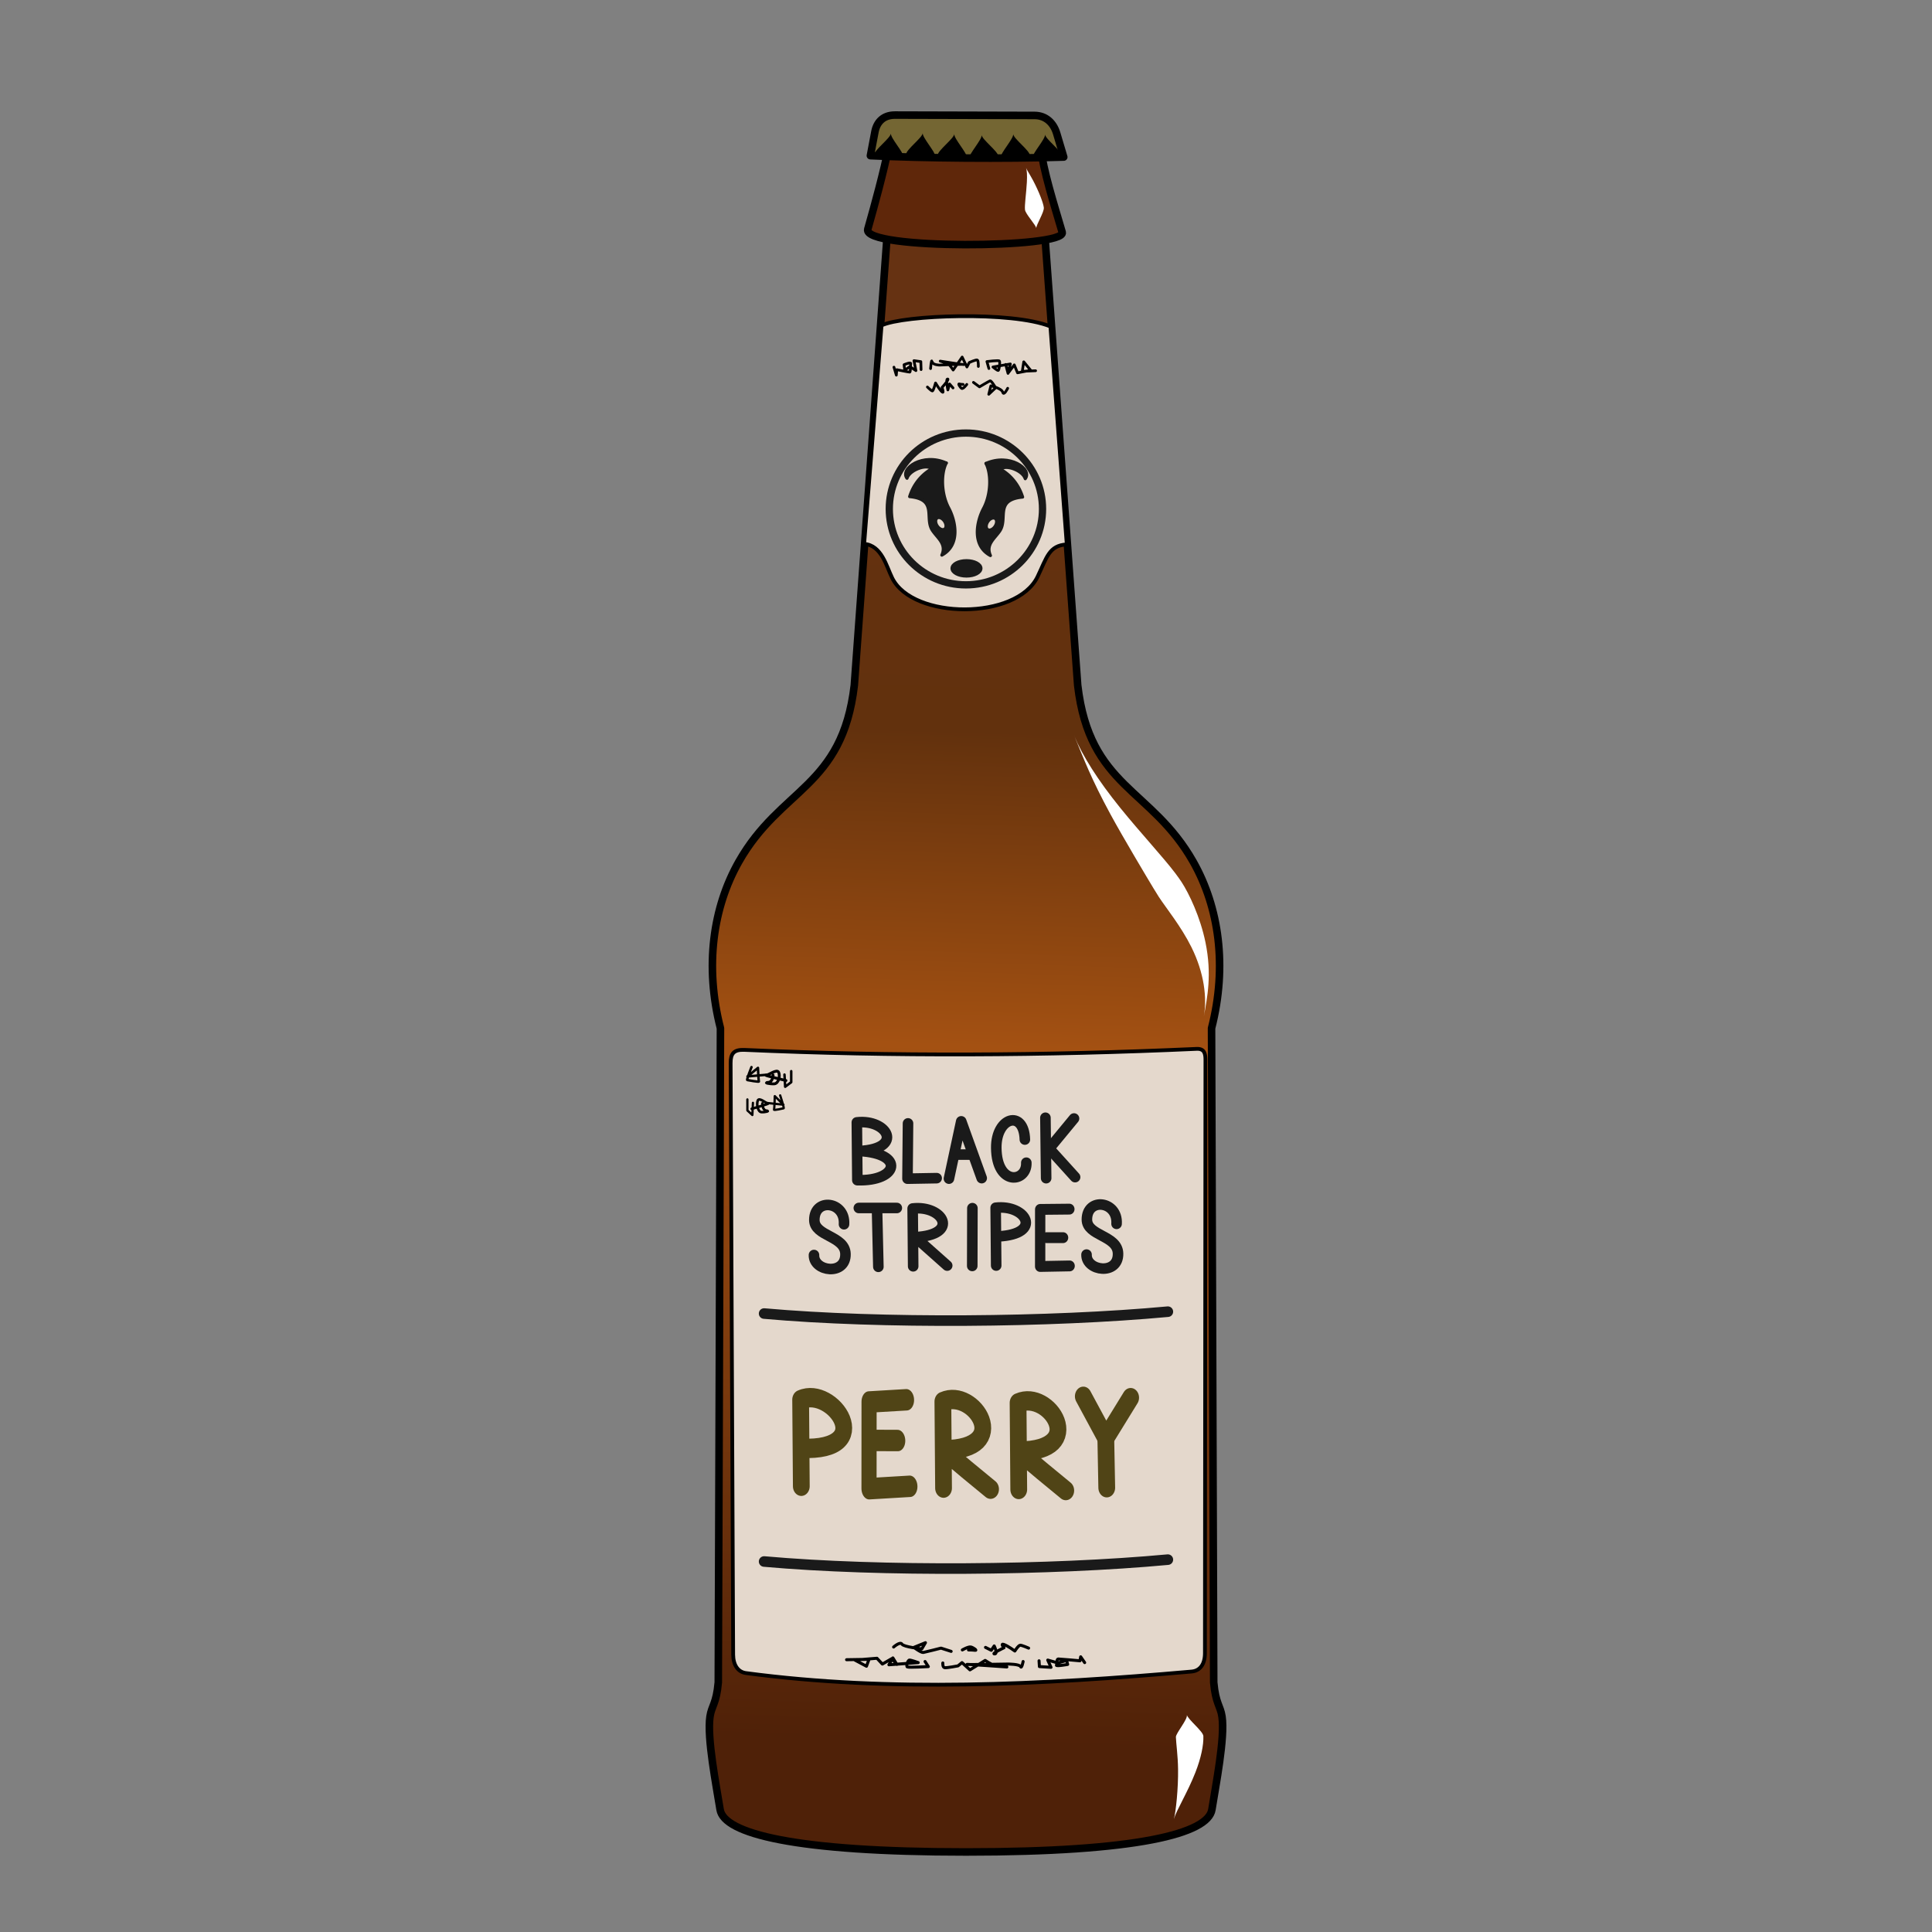 <svg version="1.1" viewBox="0 0 64 64" xmlns="http://www.w3.org/2000/svg" xmlns:xlink="http://www.w3.org/1999/xlink">
 <rect x="0" y="0" width="64" height="64" fill="#808080" stroke="none"/>
 <defs>
  <linearGradient id="linearGradient1093" x1="31.661" x2="33.22" y1="57.695" y2="9.831" gradientTransform="translate(-1.254)" gradientUnits="userSpaceOnUse">
   <stop stop-color="#4f2108" offset="0"/>
   <stop stop-color="#a45112" offset=".482"/>
   <stop stop-color="#62310d" offset=".7"/>
   <stop stop-color="#663212" offset="1"/>
  </linearGradient>
 </defs>
 <path d="m29.379 7.911-1.079 14.789c-0.398 3.397-2.439 3.393-3.829 5.851-0.851 1.505-1.133 3.452-0.605 5.511l-0.072 21.669c-0.063 0.71-0.219 0.768-0.274 1.129-0.107 0.703 0.211 2.307 0.334 3.084 0.125 0.794 2.458 1.405 8.146 1.405s8.021-0.611 8.146-1.405c0.122-0.777 0.441-2.381 0.334-3.084-0.055-0.361-0.21-0.419-0.274-1.129l-0.072-21.669c0.528-2.059 0.246-4.006-0.605-5.511-1.391-2.458-3.432-2.454-3.829-5.851l-1.079-14.789" fill="url(#linearGradient1093)" stroke="#000" stroke-linecap="round" stroke-linejoin="round" stroke-width=".25"/>
 <path d="m28.746 7.593c-0.195 0.69 6.596 0.637 6.441 0.102-0.286-0.982-0.614-1.985-0.729-2.881l-5-0.017c-0.209 0.989-0.458 1.897-0.712 2.797z" fill="#5f270a" stroke="#000" stroke-linecap="round" stroke-linejoin="round" stroke-width=".25"/>
 <g transform="translate(-1.254)">
  <path d="m30.087 5.157c1.805 0.085 4.42 0.109 6.405 0.046l-0.234-0.785c-0.105-0.35-0.363-0.593-0.731-0.594l-4.626-0.012c-0.401-0.001-0.606 0.247-0.664 0.553z" fill="#746633" stroke="#000" stroke-linecap="round" stroke-linejoin="round" stroke-width=".25"/>
  <g>
   <path d="m30.698 5.154 0.483 0.033c0.009-0.135-0.427-0.616-0.416-0.764-0.011 0.148-0.54 0.538-0.551 0.698l0.483 0.033z"/>
   <path d="m31.753 5.142 0.483 0.033c0.009-0.135-0.427-0.616-0.416-0.764-0.011 0.148-0.54 0.538-0.551 0.698l0.483 0.033z"/>
   <path d="m32.798 5.172 0.483 0.033c0.009-0.135-0.427-0.616-0.416-0.764-0.011 0.148-0.54 0.538-0.551 0.698l0.483 0.033z"/>
   <path d="m35.942 5.188 0.483-0.033c-0.011-0.16-0.539-0.551-0.551-0.698 0.011 0.148-0.425 0.628-0.416 0.764l0.483-0.033z"/>
   <path d="m34.887 5.176 0.483-0.033c-0.011-0.16-0.539-0.551-0.551-0.698 0.011 0.148-0.425 0.628-0.416 0.764l0.483-0.033z"/>
   <path d="m33.842 5.206 0.483-0.033c-0.011-0.16-0.539-0.551-0.551-0.698 0.011 0.148-0.425 0.628-0.416 0.764l0.483-0.033z"/>
  </g>
 </g>
 <path d="m29.203 10.78c0.715-0.345 4.315-0.482 5.593 0.034l0.542 7.22c-0.591 0.036-0.659 0.43-0.966 1.068-0.697 1.448-4.126 1.423-4.814 0.051-0.196-0.391-0.347-1.09-0.932-1.136z" fill="#e4d8cc" stroke="#000" stroke-linecap="round" stroke-linejoin="round" stroke-width=".125"/>
 <path d="m24.203 35.22c-0.001-0.312 0.099-0.457 0.458-0.441 4.928 0.219 9.927 0.194 14.983-0.034 0.271-0.012 0.288 0.189 0.288 0.373l-0.017 19.644c-3.36e-4 0.389-0.179 0.587-0.441 0.61-5.008 0.44-9.976 0.687-14.763 0.051-0.262-0.035-0.422-0.263-0.424-0.61z" fill="#e4d8cc" stroke="#000" stroke-linecap="round" stroke-linejoin="round" stroke-width=".125"/>
 <g fill="#fff">
  <path d="m35.587 24.378c0.269 0.654 0.78 1.465 1.52 2.38 0.688 0.85 1.422 1.633 1.827 2.17 0.082 0.109 0.151 0.206 0.207 0.291 0.249 0.382 0.62 1.159 0.792 1.999 0.218 1.065 0.061 1.819-0.056 2.461 0.113-0.624 0.015-1.448-0.41-2.304-0.345-0.694-0.846-1.305-1.08-1.665-0.052-0.08-0.112-0.177-0.179-0.289-0.201-0.333-1.01-1.686-1.423-2.448-0.641-1.182-0.874-1.811-1.197-2.595z"/>
  <path d="m39.317 56.809c0.032 0.147 0.54 0.545 0.546 0.701 0.011 0.3-0.079 0.732-0.263 1.202-0.259 0.663-0.634 1.263-0.714 1.548 0.068-0.243 0.148-1.029 0.139-1.657-0.006-0.443-0.064-0.84-0.072-1.06-0.005-0.125 0.397-0.588 0.364-0.734z"/>
  <path d="m33.987 5.556c0.034 0.085 0.041 0.258 0.029 0.483-0.01 0.188-0.03 0.371-0.047 0.553-0.014 0.15-0.023 0.278-0.015 0.356 0.016 0.142 0.365 0.506 0.374 0.614-0.009-0.108 0.267-0.536 0.25-0.685-0.009-0.081-0.05-0.21-0.107-0.357-0.068-0.174-0.153-0.359-0.242-0.528-0.107-0.203-0.209-0.353-0.242-0.435z"/>
 </g>
 <g transform="matrix(1.111 0 0 1.284 -5.299 -15.914)" fill="none" stroke="#504416" stroke-linecap="round" stroke-linejoin="round">
  <path d="m28.662 50.738-0.02-2.233c0.962-0.369 2.325 1.341 0.02 1.254" stroke-width=".5"/>
  <g transform="matrix(1.671 .046 0 2.047 -33.484 -44.629)" stroke-width=".27">
   <path d="m39.068 44.621-0.668 0.043-0.001 1.093 0.729-0.047"/>
   <path d="m38.462 45.147 0.449-0.009"/>
  </g>
  <g stroke-width=".5">
   <path d="m32.903 50.786-0.02-2.233c0.939-0.36 2.113 1.246 0.03 1.242-0.051-1.04e-4 1.392 1.019 1.392 1.019"/>
   <path d="m35.145 50.821-0.02-2.233c0.939-0.36 2.113 1.246 0.03 1.242-0.051-1.04e-4 1.392 1.019 1.392 1.019"/>
   <path d="m37.769 50.776-0.028-1.282"/>
   <path d="m37.07 48.418 0.671 1.077 0.741-1.042"/>
  </g>
 </g>
 <g transform="matrix(.656 0 0 .656 11.005 -9.291)" stroke="#1a1a1a" stroke-linecap="round" stroke-linejoin="round">
  <g transform="matrix(.314 0 0 .314 13.265 25.835)" fill="#1a1a1a" stroke-width=".5">
   <path d="m56.508 37.289c-2.772 0.669-4.99 2.546-5.889 5.404 4.577 0.44 2.305 3.467 3.686 5.477 0.867 1.261 2.271 2.166 1.492 3.932 3.051-1.644 2.199-5.524 1.109-7.568-1.241-2.329-1.265-5.556-0.398-7.244zm-1.203 8.766a1.079 0.695 56.085 0 1 0.906 0.586 1.079 0.695 56.085 0 1 0.025 1.283 1.079 0.695 56.085 0 1-1.18-0.506 1.079 0.695 56.085 0 1-0.025-1.283 1.079 0.695 56.085 0 1 0.273-0.08z"/>
   <path d="m56.508 37.288c-3.76-1.696-7.495 0.885-6.316 2.454 0.483-1.511 3.749-2.495 4.051-1.27z"/>
   <ellipse cx="59.757" cy="54.232" rx="2.325" ry="1.234"/>
   <path d="m62.895 37.359c0.866 1.688 0.842 4.915-0.398 7.244-1.089 2.045-1.941 5.927 1.109 7.57-0.779-1.766 0.626-2.671 1.492-3.932 1.381-2.009-0.892-5.037 3.686-5.477-0.898-2.859-3.117-4.737-5.889-5.406zm1.203 8.768a0.695 1.079 33.915 0 1 0.273 0.08 0.695 1.079 33.915 0 1-0.025 1.283 0.695 1.079 33.915 0 1-1.178 0.506 0.695 1.079 33.915 0 1 0.023-1.283 0.695 1.079 33.915 0 1 0.906-0.586z"/>
   <path d="m62.894 37.36c3.76-1.696 7.495 0.885 6.316 2.454-0.483-1.511-3.749-2.495-4.051-1.27z"/>
  </g>
  <ellipse cx="32" cy="39.864" rx="3.869" ry="3.833" fill="none" stroke-width=".368"/>
 </g>
 <g transform="translate(3.111 -11.5)" fill="none" stroke="#1a1a1a" stroke-linecap="round" stroke-linejoin="round" stroke-width=".35">
  <path d="m25.273 48.68 0.017 1.915c1.354 0.044 1.591-0.887 0.067-0.966 1.496-0.074 0.93-1.065-0.084-0.949z"/>
  <path d="m26.968 48.714-0.017 1.831 0.966-0.017"/>
  <path d="m28.324 50.544 0.407-1.898 0.678 1.881"/>
  <path d="m28.527 49.748h0.542"/>
  <path d="m30.887 50.016c0.029 0.652-0.98 0.795-0.995-0.488-0.012-1.03 0.916-1.283 0.947-0.279"/>
  <path d="m31.544 50.529-0.024-2.002"/>
  <path d="m32.467 48.552-0.821 0.995 0.857 0.947"/>
 </g>
 <g transform="translate(-6.282 -8.428)">
  <g stroke-width=".35">
   <path d="m34.241 48.983c0.05-0.759-0.982-0.887-0.983-0.144-4.38e-4 0.552 1.016 0.52 1.031 1.127 0.018 0.732-1.063 0.587-1.043 0.036" fill="none" stroke="#1a1a1a" stroke-linecap="round" stroke-linejoin="round"/>
   <g transform="translate(-2.145 .084)" fill="none" stroke="#1a1a1a" stroke-linecap="round" stroke-linejoin="round">
    <path d="m37.524 50.309-0.043-1.866"/>
    <path d="m36.877 48.36 1.258 5e-6"/>
   </g>
   <path d="m37.659 50.352-1.06-0.942c1.496-0.074 0.93-1.065-0.084-0.949l0.017 1.915" fill="none" stroke="#1a1a1a" stroke-linecap="round" stroke-linejoin="round"/>
   <g transform="translate(1.037 .043)">
    <path d="m37.452 50.321 5e-3 -1.914" fill="none" stroke="#1a1a1a" stroke-linecap="round" stroke-linejoin="round" stroke-width=".35"/>
   </g>
   <path d="m39.349 49.385c1.496-0.074 0.93-1.065-0.084-0.949l0.017 1.915" fill="none" stroke="#1a1a1a" stroke-linecap="round" stroke-linejoin="round"/>
  </g>
  <g transform="matrix(1.011 0 0 1.063 8.44 -6.05)" fill="none" stroke="#1a1a1a" stroke-linecap="round" stroke-linejoin="round" stroke-width=".338">
   <path d="m32.904 51.3-0.956 0.009-0.001 1.778 0.966-0.017"/>
   <path d="m32.156 52.189h0.542"/>
  </g>
  <path d="m43.27 48.969c0.05-0.759-0.982-0.887-0.983-0.144-4.38e-4 0.552 1.016 0.52 1.031 1.127 0.018 0.732-1.063 0.587-1.043 0.036" fill="none" stroke="#1a1a1a" stroke-linecap="round" stroke-linejoin="round" stroke-width=".35"/>
 </g>
 <g fill="none" stroke-linecap="round" stroke-linejoin="round">
  <g stroke="#000">
   <g stroke-width=".1">
    <path d="m29.602 54.56s0.216-0.192 0.276-0.096 0.659 0.156 0.659 0.156l0.12-0.204-0.384 0.156s0.24 0.18 0.312 0.168 0.587-0.144 0.587-0.144l0.336 0.108"/>
    <path d="m31.879 54.656s0.204-0.12 0.288-0.096c0.084 0.024 0.216 0.12 0.132 0.108-0.084-0.012-0.216-0.012-0.216-0.012"/>
    <path d="m32.646 54.572 0.192 0.096 0.096-0.144s0.132 0.264 0.012 0.264 0.312-0.204 0.312-0.204-0.132-0.156 0-0.108 0.36 0.216 0.36 0.216 0.12-0.192 0.18-0.192 0.276 0.096 0.276 0.096"/>
    <path d="m28.044 54.98 0.743-0.012-0.084 0.228-0.384-0.204 0.731-0.06 0.18 0.192 0.312-0.18 0.168 0.192-0.132-0.216-0.132 0.228 0.971-0.072s-0.228-0.084-0.288-0.084c-0.06 0-0.12 0.204-0.072 0.228s0.695-0.012 0.695-0.012l-0.108-0.168"/>
    <path d="m31.232 55.088s-0.012 0.144 0.06 0.156c0.072 0.012 0.443-0.06 0.443-0.06l0.132-0.108 0.264 0.24 0.503-0.312s0.216 0.144 0.3 0.156 0.419 0.06 0.419 0.06-1.366-0.096-1.318-0.084c0.048 0.012 1.354-0.012 1.354-0.012s0.384 0 0.419 0.084 0.084-0.168 0.084-0.168"/>
    <path d="m34.42 55.016 0.012 0.192 0.384 0.024-0.108-0.24 0.336 0.096 0.288-0.084 0.036 0.132s-0.396 0.072-0.372 0.024 0-0.204 0.06-0.204 0.719 0.06 0.719 0.06l0.024-0.132 0.132 0.192"/>
   </g>
   <path d="m25.609 35.614s0 0.23-0.162 0.241 0.046 0.055 0.196 0.049c0.15-0.005 0.208-0.263 0.15-0.384s-0.335 0.099-0.416 0.099c-0.081 0 0.658 0.175 0.658 0.175" stroke-width=".094"/>
   <path d="m25.987 35.597 0.023 0.403 0.2-0.151v-0.365" stroke-width=".082"/>
   <path d="m24.894 35.35s-0.17 0.422-0.139 0.428c0.031 0.006 0.401 0.076 0.385 0.044-0.015-0.031-0.031-0.447-0.031-0.447l-0.347 0.283 0.655-0.057" stroke-width=".082"/>
   <path d="m25.254 36.551s0 0.23 0.134 0.241c0.134 0.011-0.038 0.055-0.162 0.049-0.124-0.005-0.172-0.263-0.124-0.384s0.277 0.099 0.343 0.099-0.544 0.175-0.544 0.175" stroke-width=".085"/>
   <path d="m24.942 36.533-0.019 0.403-0.165-0.151v-0.365" stroke-width=".075"/>
   <path d="m25.844 36.286s0.14 0.422 0.115 0.428c-0.025 0.006-0.331 0.076-0.318 0.044 0.013-0.031 0.025-0.447 0.025-0.447l0.286 0.283-0.541-0.057" stroke-width=".075"/>
  </g>
  <path d="m25.312 43.513c3.857 0.344 9.505 0.297 13.375-0.062" stroke="#1a1a1a" stroke-width=".35"/>
  <path d="m25.312 51.727c3.857 0.344 9.505 0.297 13.375-0.062" stroke="#1a1a1a" stroke-width=".35"/>
  <g stroke="#000" stroke-width=".09">
   <path d="m33.381 12.862s-0.128 0.264-0.164 0.132c-0.036-0.132-0.393-0.213-0.393-0.213l-0.07 0.28 0.228-0.215s-0.143-0.247-0.186-0.23c-0.043 0.017-0.349 0.199-0.349 0.199l-0.2-0.148"/>
   <path d="m32.026 12.734s-0.121 0.165-0.171 0.132c-0.05-0.033-0.129-0.164-0.079-0.148 0.05 0.016 0.128 0.016 0.128 0.016"/>
   <path d="m31.57 12.851-0.115-0.132-0.056 0.198s-0.08-0.362-0.008-0.363c0.071-2.14e-4 -0.185 0.281-0.185 0.281s0.079 0.214 4.45e-4 0.148c-0.079-0.066-0.215-0.296-0.215-0.296s-0.071 0.264-0.106 0.264c-0.036 1.07e-4 -0.164-0.131-0.164-0.131"/>
   <path d="m34.306 12.281-0.442 0.018 0.049-0.313 0.229 0.28-0.435 0.084-0.108-0.263-0.185 0.248-0.101-0.263 0.079 0.297 0.078-0.313-0.577 0.101s0.136 0.115 0.172 0.115c0.036-1.07e-4 0.07-0.28 0.042-0.313-0.029-0.033-0.414 0.018-0.414 0.018l0.065 0.231"/>
   <path d="m32.409 12.139s0.006-0.198-0.036-0.214c-0.043-0.016-0.264 0.083-0.264 0.083l-0.078 0.149-0.158-0.329-0.298 0.43s-0.129-0.197-0.179-0.214c-0.05-0.016-0.25-0.082-0.25-0.082s0.813 0.129 0.785 0.113c-0.029-0.016-0.806 0.019-0.806 0.019s-0.228 6.85e-4 -0.25-0.115c-0.022-0.115-0.049 0.231-0.049 0.231"/>
   <path d="m30.512 12.243-0.008-0.264-0.228-0.032 0.065 0.33-0.2-0.131-0.171 0.116-0.022-0.181s0.235-0.1 0.221-0.034c-0.014 0.066 8.41e-4 0.28-0.035 0.28-0.036 1.07e-4 -0.428-0.081-0.428-0.081l-0.014 0.181-0.079-0.264"/>
  </g>
 </g>
</svg>
